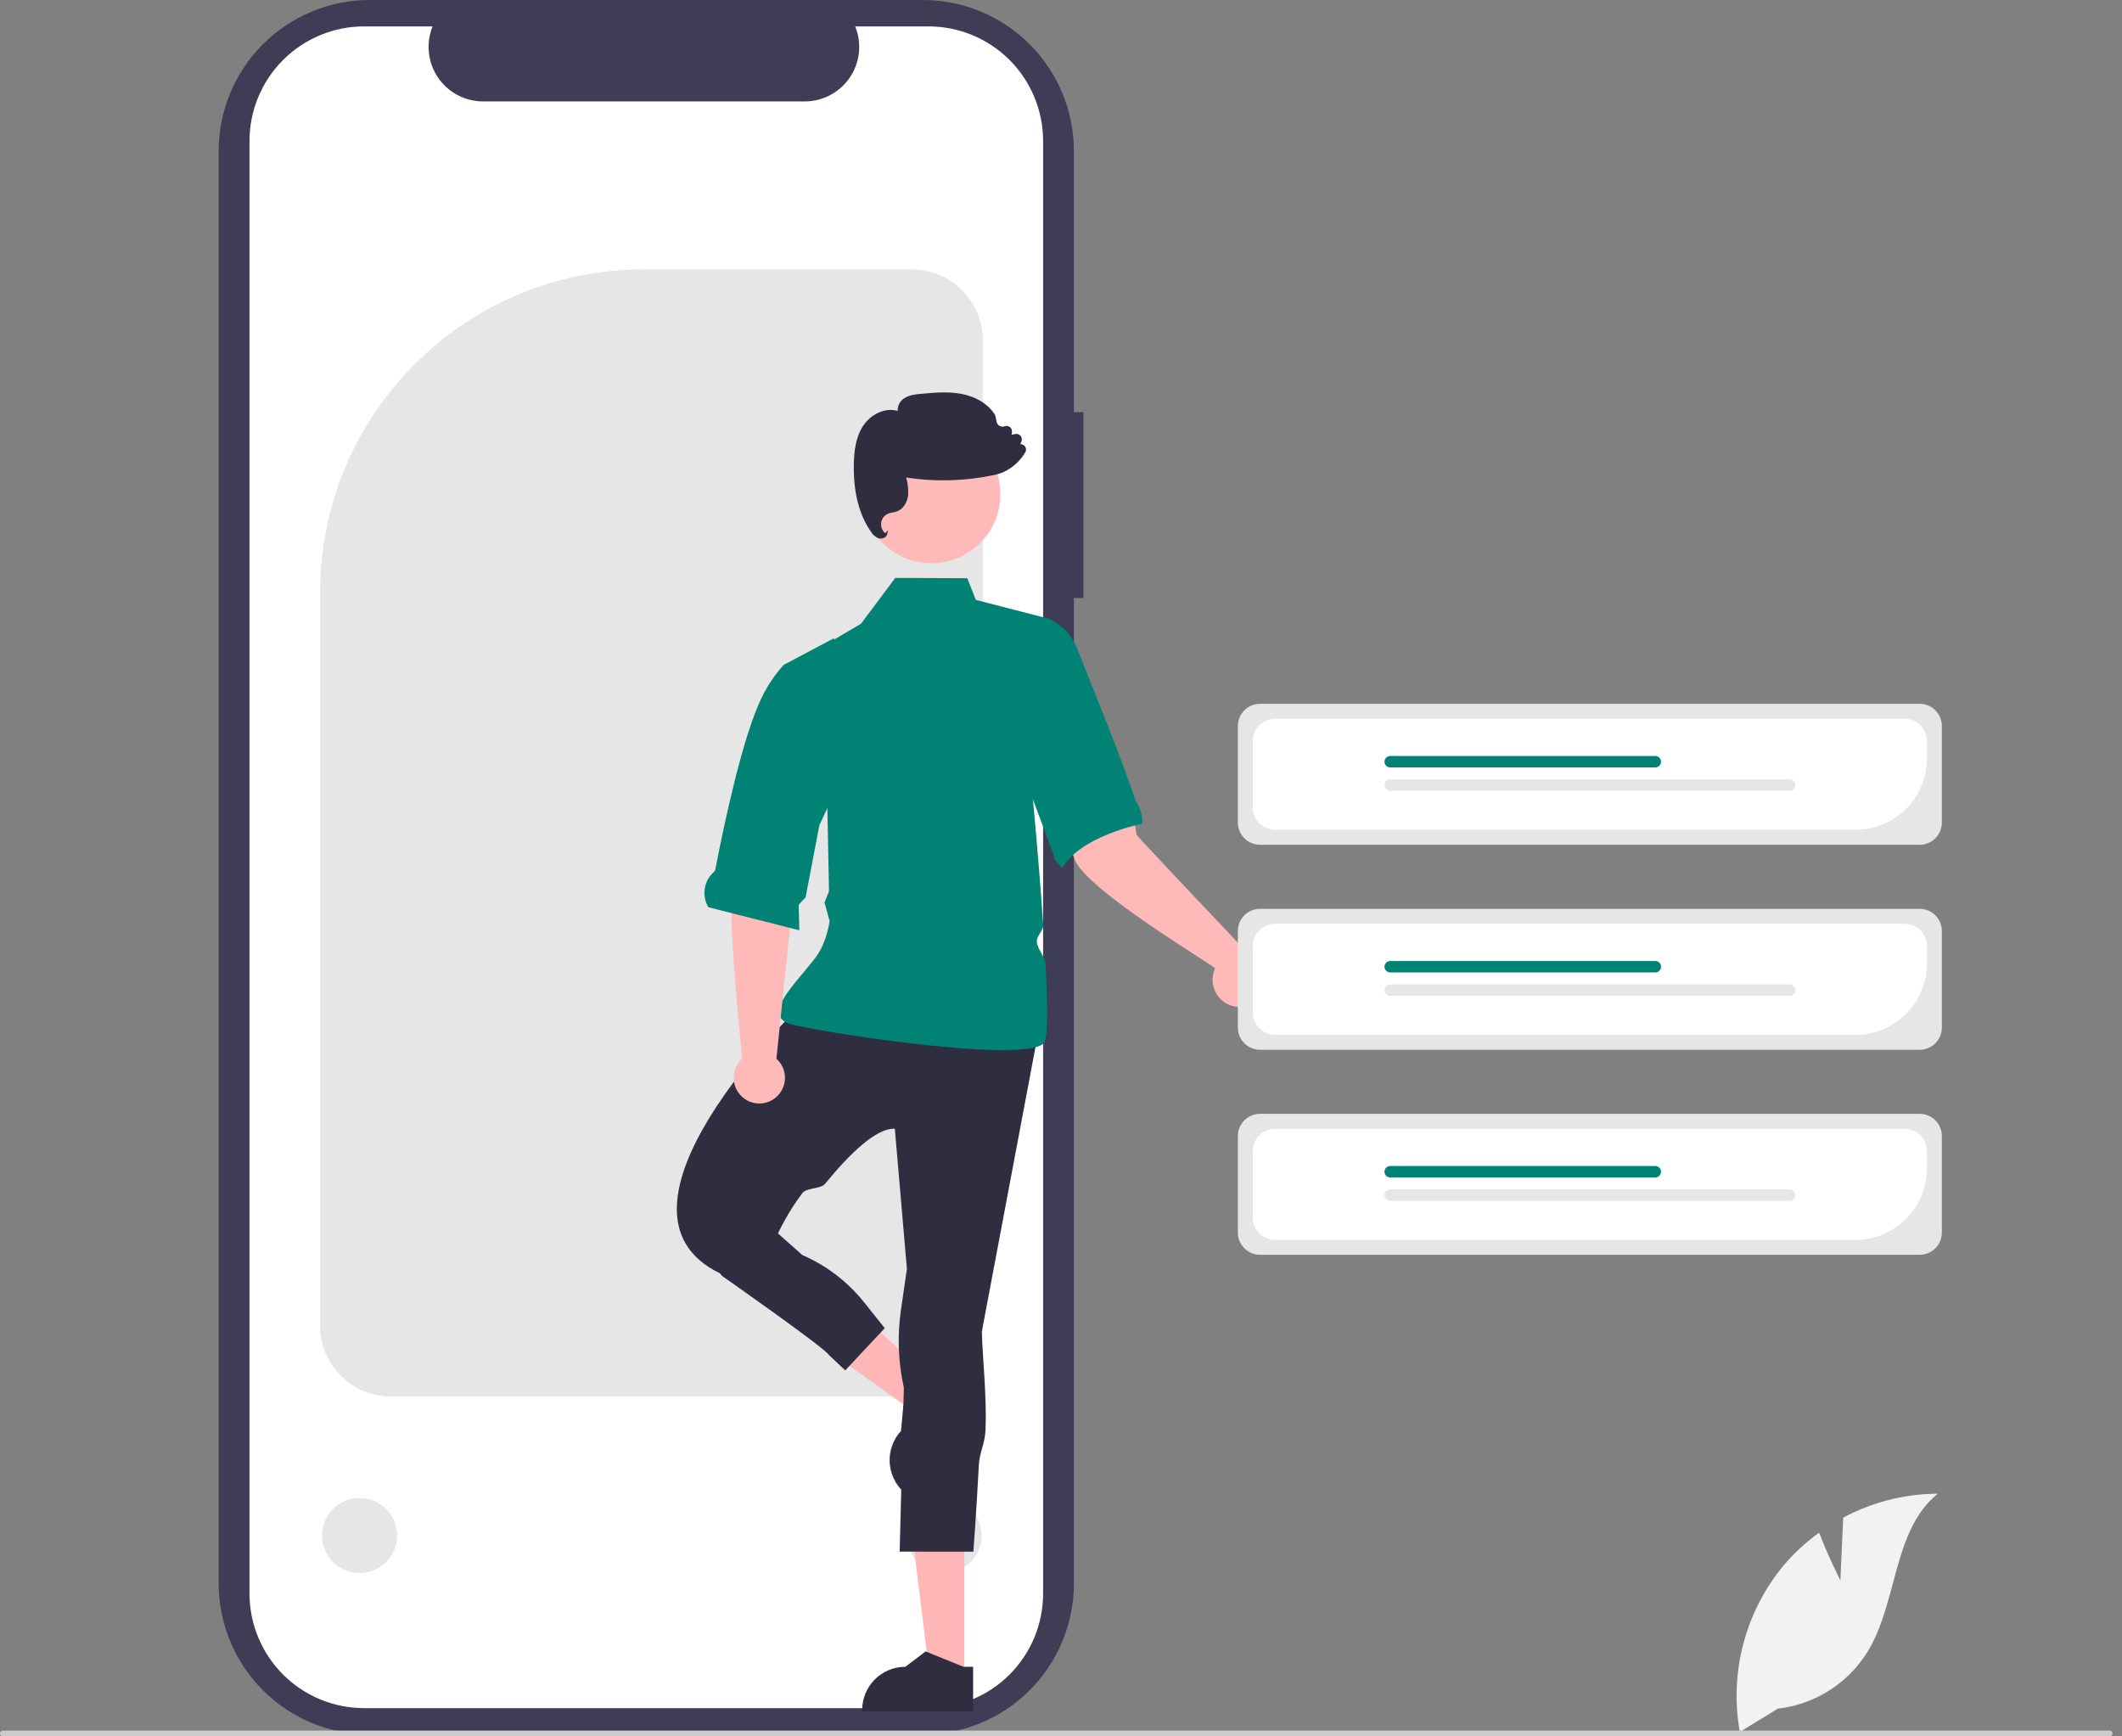 <svg width="220" height="180" viewBox="0 0 220 180" fill="none" xmlns="http://www.w3.org/2000/svg">
<rect x="0" y="0" width="220" height="180" fill="#808080" stroke="none"/>
<g clip-path="url(#clip0_447_30195)">
<path d="M112.327 42.729H111.34V15.664C111.34 11.51 109.69 7.526 106.752 4.588C103.815 1.65 99.831 2.04332e-09 95.676 2.04332e-09H38.334C36.277 -3.32222e-05 34.24 0.405 32.34 1.192C30.439 1.979 28.713 3.133 27.258 4.588C25.803 6.042 24.65 7.769 23.862 9.67C23.075 11.57 22.67 13.607 22.67 15.664V164.144C22.67 166.201 23.075 168.238 23.862 170.138C24.649 172.039 25.803 173.765 27.258 175.22C28.712 176.675 30.439 177.828 32.34 178.616C34.24 179.403 36.277 179.808 38.334 179.808H95.675C99.83 179.808 103.814 178.158 106.752 175.22C109.689 172.282 111.34 168.298 111.34 164.144V61.994H112.326L112.327 42.729Z" fill="#3F3D56"/>
<path d="M108.145 14.615V165.192C108.145 168.342 106.894 171.363 104.667 173.59C102.44 175.818 99.419 177.07 96.269 177.071H37.751C34.6 177.072 31.578 175.82 29.349 173.593C27.121 171.365 25.868 168.343 25.867 165.192V14.615C25.868 11.464 27.121 8.443 29.349 6.215C31.578 3.987 34.6 2.736 37.751 2.737H44.849C44.501 3.594 44.368 4.523 44.463 5.444C44.558 6.364 44.877 7.247 45.393 8.015C45.91 8.783 46.606 9.413 47.423 9.848C48.239 10.284 49.15 10.513 50.075 10.514H83.437C84.363 10.513 85.273 10.284 86.09 9.848C86.906 9.413 87.603 8.783 88.119 8.015C88.635 7.247 88.955 6.364 89.05 5.444C89.144 4.523 89.012 3.594 88.663 2.737H96.267C99.417 2.737 102.438 3.989 104.665 6.216C106.892 8.443 108.144 11.463 108.145 14.613V14.615Z" fill="white"/>
<path d="M94.561 144.767H40.518C38.574 144.765 36.711 143.992 35.336 142.618C33.962 141.243 33.189 139.38 33.187 137.436V61.41C33.187 42.95 48.204 27.933 66.663 27.933H94.561C96.505 27.935 98.368 28.708 99.742 30.082C101.117 31.457 101.89 33.32 101.892 35.264V137.436C101.89 139.38 101.117 141.243 99.742 142.618C98.368 143.992 96.504 144.765 94.561 144.767Z" fill="#E6E6E6"/>
<path d="M37.28 163.068C39.429 163.068 41.171 161.326 41.171 159.177C41.171 157.029 39.429 155.287 37.28 155.287C35.132 155.287 33.39 157.029 33.39 159.177C33.39 161.326 35.132 163.068 37.28 163.068Z" fill="#E6E6E6"/>
<path d="M97.875 163.068C100.024 163.068 101.766 161.326 101.766 159.177C101.766 157.029 100.024 155.287 97.875 155.287C95.726 155.287 93.984 157.029 93.984 159.177C93.984 161.326 95.726 163.068 97.875 163.068Z" fill="#E6E6E6"/>
<path d="M98.402 144.618L95.99 147.246L84.704 139.194L88.264 135.314L98.402 144.618Z" fill="#FFB6B6"/>
<path d="M101.566 146.285L93.789 154.761L93.681 154.662C92.807 153.859 92.287 152.742 92.236 151.556C92.185 150.369 92.607 149.211 93.41 148.336L93.41 148.336L93.656 145.71L97.481 143.9L98.16 143.16L101.566 146.285Z" fill="#2F2E41"/>
<path d="M99.979 173.95L96.412 173.95L94.715 160.19L99.98 160.19L99.979 173.95Z" fill="#FFB6B6"/>
<path d="M100.889 177.408L89.387 177.408V177.262C89.387 176.075 89.859 174.936 90.698 174.096C91.538 173.257 92.677 172.785 93.864 172.785H93.864L95.965 171.191L99.885 172.785L100.89 172.785L100.889 177.408Z" fill="#2F2E41"/>
<path d="M82.752 104.488C82.752 104.488 60.96 125.529 74.737 132.042H78.995C78.995 132.042 80.275 127.496 83.204 123.662C83.606 123.136 85.114 123.243 85.532 122.729C88.088 119.596 90.859 116.906 92.772 117.013L94.024 131.541L93.406 135.799C93.017 138.48 93.12 141.209 93.709 143.853L93.273 160.848L100.914 160.853C100.914 160.853 101.223 156.869 101.481 151.888C101.55 150.553 102.124 149.623 102.179 148.203C102.311 144.797 101.874 140.833 101.79 138.054L107.551 107.494L82.752 104.488Z" fill="#2F2E41"/>
<path d="M92.818 59.907L89.265 64.66L80.748 69.67L85.757 82.695L85.947 92.386L85.481 93.555L86.008 95.47C86.008 95.47 85.765 97.711 84.469 99.374C82.204 102.283 78.745 105.444 82.251 106.241C87.761 107.494 107.3 110.249 108.301 107.995C108.648 107.215 108.605 103.917 108.4 99.937C108.362 99.193 107.54 98.383 107.492 97.603C107.456 97.018 108.196 96.468 108.156 95.874C107.708 89.26 107.049 82.445 107.049 82.445L109.01 64.208L101.167 62.184L100.286 59.939L92.818 59.907Z" fill="#008375"/>
<path d="M73.69 130.792L74.855 132.264C74.855 132.264 85.568 139.759 85.936 140.459L87.629 142.061L91.726 137.682L89.595 135.012C87.891 132.875 85.688 131.189 83.18 130.101L79.915 127.204L73.69 130.792Z" fill="#2F2E41"/>
<path d="M80.497 109.756L82.448 90.873L82.963 83.101L77.503 82.113C77.503 82.113 76.685 87.456 75.97 90.591C75.264 93.686 76.91 109.341 76.954 109.754C76.553 110.113 76.27 110.585 76.143 111.108C76.016 111.63 76.051 112.179 76.243 112.682C76.434 113.185 76.774 113.617 77.217 113.922C77.66 114.228 78.185 114.391 78.723 114.391C79.261 114.392 79.787 114.229 80.23 113.924C80.673 113.619 81.013 113.187 81.206 112.684C81.398 112.182 81.433 111.633 81.307 111.11C81.18 110.587 80.898 110.115 80.497 109.756Z" fill="#FFB9B9"/>
<path d="M73.443 94.045L82.869 96.438L82.804 93.792L83.519 93.033L84.949 85.545L86.999 81.159L86.466 66.159L81.257 68.921L81.251 68.926C80.342 69.927 79.581 71.053 78.992 72.271C77.029 76.263 75.142 85.055 74.155 90.162C74.121 90.269 74.056 90.364 73.967 90.433C73.477 90.883 73.158 91.488 73.062 92.146C72.967 92.804 73.101 93.475 73.443 94.045Z" fill="#008375"/>
<path d="M129.421 98.866C129.421 98.866 117.945 86.768 117.838 86.54C117.036 80.452 114.731 77.767 114.385 78.058L108.435 80.12C108.435 80.12 110.205 85.725 111.403 89.055C112.548 92.236 125.746 100.006 125.966 100.39C125.73 100.912 125.657 101.494 125.759 102.058C125.86 102.622 126.13 103.142 126.533 103.549C126.937 103.957 127.454 104.232 128.017 104.339C128.58 104.445 129.163 104.379 129.687 104.147C130.211 103.916 130.653 103.531 130.954 103.043C131.255 102.555 131.401 101.987 131.372 101.415C131.343 100.843 131.141 100.292 130.792 99.837C130.444 99.382 129.966 99.043 129.421 98.866Z" fill="#FFB9B9"/>
<path d="M103.63 64.624C103.63 64.624 109.471 61.761 111.737 67.384C112.979 70.558 116.156 78.263 117.739 83.005C117.749 83.035 117.764 83.064 117.782 83.09C118.205 83.719 118.434 84.459 118.439 85.217C118.438 85.273 118.444 85.328 118.456 85.382C118.456 85.382 112.037 86.632 110.127 89.997L109.37 89.175L109.236 88.599L103.697 73.822L103.63 64.624Z" fill="#008375"/>
<path d="M199.025 87.573H130.634C130.025 87.572 129.441 87.33 129.01 86.899C128.579 86.468 128.337 85.884 128.336 85.275V75.258C128.337 74.649 128.579 74.064 129.01 73.634C129.441 73.203 130.025 72.96 130.634 72.96H199.025C199.634 72.96 200.219 73.203 200.65 73.634C201.08 74.064 201.323 74.649 201.324 75.258V85.275C201.323 85.884 201.08 86.468 200.65 86.899C200.219 87.33 199.634 87.572 199.025 87.573Z" fill="#E6E6E6"/>
<path d="M192.38 86.023H132.185C131.576 86.022 130.992 85.779 130.561 85.349C130.13 84.918 129.887 84.334 129.887 83.724V76.81C129.887 76.2 130.13 75.616 130.561 75.185C130.992 74.754 131.576 74.512 132.185 74.511H197.475C198.084 74.512 198.668 74.754 199.099 75.185C199.53 75.616 199.773 76.2 199.773 76.81V78.629C199.771 80.59 198.991 82.469 197.605 83.855C196.219 85.241 194.34 86.02 192.38 86.023Z" fill="white"/>
<path d="M171.617 79.554H144.129C143.972 79.554 143.821 79.491 143.71 79.38C143.599 79.269 143.536 79.118 143.536 78.961C143.536 78.804 143.599 78.653 143.71 78.542C143.821 78.431 143.972 78.368 144.129 78.368H171.617C171.774 78.368 171.925 78.431 172.036 78.542C172.147 78.653 172.209 78.804 172.209 78.961C172.209 79.118 172.147 79.269 172.036 79.38C171.925 79.491 171.774 79.554 171.617 79.554Z" fill="#008375"/>
<path d="M185.532 81.978H144.129C143.972 81.978 143.821 81.916 143.71 81.805C143.599 81.694 143.536 81.543 143.536 81.385C143.536 81.228 143.599 81.078 143.71 80.966C143.821 80.855 143.972 80.793 144.129 80.793H185.532C185.689 80.793 185.84 80.855 185.951 80.966C186.062 81.078 186.124 81.228 186.124 81.385C186.124 81.543 186.062 81.694 185.951 81.805C185.84 81.916 185.689 81.978 185.532 81.978Z" fill="#E6E6E6"/>
<path d="M199.025 108.825H130.634C130.025 108.824 129.441 108.582 129.01 108.151C128.579 107.72 128.337 107.136 128.336 106.526V96.51C128.337 95.9 128.579 95.316 129.01 94.885C129.441 94.454 130.025 94.212 130.634 94.211H199.025C199.634 94.212 200.219 94.454 200.65 94.885C201.08 95.316 201.323 95.9 201.324 96.51V106.526C201.323 107.136 201.08 107.72 200.65 108.151C200.219 108.582 199.634 108.824 199.025 108.825Z" fill="#E6E6E6"/>
<path d="M192.38 107.274H132.185C131.576 107.274 130.992 107.031 130.561 106.6C130.13 106.169 129.887 105.585 129.887 104.976V98.061C129.887 97.452 130.13 96.868 130.561 96.437C130.992 96.006 131.576 95.764 132.185 95.763H197.475C198.084 95.764 198.668 96.006 199.099 96.437C199.53 96.868 199.773 97.452 199.773 98.061V99.881C199.771 101.841 198.991 103.721 197.605 105.107C196.219 106.493 194.34 107.272 192.38 107.274Z" fill="white"/>
<path d="M171.617 100.806H144.129C144.051 100.806 143.974 100.79 143.902 100.76C143.83 100.731 143.765 100.687 143.71 100.632C143.655 100.577 143.611 100.511 143.581 100.44C143.551 100.368 143.536 100.291 143.536 100.213C143.536 100.135 143.551 100.058 143.581 99.986C143.611 99.914 143.655 99.849 143.71 99.794C143.765 99.739 143.83 99.695 143.902 99.665C143.974 99.635 144.051 99.62 144.129 99.62H171.617C171.774 99.62 171.925 99.682 172.036 99.794C172.147 99.905 172.209 100.056 172.209 100.213C172.209 100.37 172.147 100.521 172.036 100.632C171.925 100.743 171.774 100.806 171.617 100.806Z" fill="#008375"/>
<path d="M185.532 103.23H144.129C144.051 103.23 143.974 103.215 143.902 103.185C143.83 103.155 143.765 103.111 143.71 103.056C143.655 103.001 143.611 102.936 143.581 102.864C143.551 102.792 143.536 102.715 143.536 102.637C143.536 102.559 143.551 102.482 143.581 102.41C143.611 102.338 143.655 102.273 143.71 102.218C143.765 102.163 143.83 102.119 143.902 102.09C143.974 102.06 144.051 102.044 144.129 102.044H185.532C185.689 102.044 185.84 102.107 185.951 102.218C186.062 102.329 186.124 102.48 186.124 102.637C186.124 102.794 186.062 102.945 185.951 103.056C185.84 103.168 185.689 103.23 185.532 103.23Z" fill="#E6E6E6"/>
<path d="M199.025 130.076H130.634C130.025 130.076 129.441 129.833 129.01 129.402C128.579 128.972 128.337 128.387 128.336 127.778V117.762C128.337 117.152 128.579 116.568 129.01 116.137C129.441 115.706 130.025 115.464 130.634 115.463H199.025C199.634 115.464 200.219 115.706 200.65 116.137C201.08 116.568 201.323 117.152 201.324 117.762V127.778C201.323 128.387 201.08 128.972 200.65 129.402C200.219 129.833 199.634 130.076 199.025 130.076Z" fill="#E6E6E6"/>
<path d="M192.38 128.526H132.185C131.576 128.525 130.992 128.283 130.561 127.852C130.13 127.421 129.887 126.837 129.887 126.228V119.313C129.887 118.704 130.13 118.12 130.561 117.689C130.992 117.258 131.576 117.015 132.185 117.015H197.475C198.084 117.015 198.668 117.258 199.099 117.689C199.53 118.12 199.773 118.704 199.773 119.313V121.133C199.771 123.093 198.991 124.972 197.605 126.358C196.219 127.744 194.34 128.524 192.38 128.526Z" fill="white"/>
<path d="M171.617 122.057H144.129C143.972 122.057 143.821 121.995 143.71 121.884C143.599 121.772 143.536 121.622 143.536 121.464C143.536 121.307 143.599 121.156 143.71 121.045C143.821 120.934 143.972 120.872 144.129 120.872H171.617C171.774 120.872 171.925 120.934 172.036 121.045C172.147 121.156 172.209 121.307 172.209 121.464C172.209 121.622 172.147 121.772 172.036 121.884C171.925 121.995 171.774 122.057 171.617 122.057Z" fill="#008375"/>
<path d="M185.532 124.482H144.129C143.972 124.482 143.821 124.419 143.71 124.308C143.599 124.197 143.536 124.046 143.536 123.889C143.536 123.732 143.599 123.581 143.71 123.47C143.821 123.359 143.972 123.296 144.129 123.296H185.532C185.689 123.296 185.84 123.359 185.951 123.47C186.062 123.581 186.124 123.732 186.124 123.889C186.124 124.046 186.062 124.197 185.951 124.308C185.84 124.419 185.689 124.482 185.532 124.482Z" fill="#E6E6E6"/>
<path d="M96.562 58.381C100.512 58.381 103.715 55.179 103.715 51.228C103.715 47.278 100.512 44.076 96.562 44.076C92.612 44.076 89.409 47.278 89.409 51.228C89.409 55.179 92.612 58.381 96.562 58.381Z" fill="#FFB9B9"/>
<path d="M91.303 55.828C91.217 55.829 91.132 55.815 91.05 55.788C90.731 55.648 90.464 55.411 90.288 55.11C89.056 53.339 88.462 50.977 88.521 48.091C88.546 46.87 88.684 45.309 89.539 44.064C90.258 43.018 91.713 42.188 93.068 42.604C93.053 42.333 93.113 42.063 93.242 41.824C93.371 41.585 93.564 41.387 93.799 41.252C94.313 40.937 94.931 40.879 95.476 40.828C96.853 40.699 98.276 40.566 99.671 40.83C101.234 41.126 102.512 41.932 103.177 43.04L103.191 43.075L103.326 43.732C103.344 43.82 103.381 43.903 103.435 43.976C103.488 44.049 103.557 44.109 103.636 44.152C103.715 44.196 103.802 44.222 103.892 44.228C103.982 44.235 104.072 44.222 104.157 44.19C104.249 44.155 104.348 44.145 104.445 44.161C104.543 44.176 104.634 44.217 104.711 44.279C104.787 44.34 104.847 44.421 104.883 44.512C104.919 44.604 104.93 44.703 104.916 44.801L104.878 45.062L105.271 44.988C105.37 44.97 105.471 44.978 105.566 45.012C105.66 45.045 105.743 45.103 105.808 45.18C105.873 45.256 105.916 45.349 105.933 45.447C105.95 45.546 105.941 45.647 105.906 45.741L105.795 46.041C105.877 46.042 105.957 46.059 106.031 46.092C106.106 46.125 106.173 46.172 106.228 46.232C106.308 46.318 106.358 46.426 106.371 46.542C106.385 46.658 106.36 46.776 106.302 46.877C105.863 47.629 105.24 48.256 104.491 48.7C104.082 48.946 103.634 49.122 103.167 49.22C100.135 49.875 97.009 49.969 93.943 49.498C94.124 50.102 94.194 50.735 94.149 51.365C94.051 52.152 93.588 52.802 92.971 53.02C92.831 53.066 92.687 53.101 92.541 53.124C92.401 53.146 92.264 53.179 92.13 53.224C91.931 53.297 91.755 53.421 91.62 53.583C91.485 53.746 91.395 53.941 91.359 54.15C91.323 54.358 91.343 54.572 91.417 54.771C91.49 54.969 91.615 55.145 91.778 55.279L92.082 54.962L91.983 55.365C91.962 55.444 91.925 55.517 91.874 55.581C91.824 55.644 91.76 55.696 91.688 55.733C91.569 55.796 91.437 55.829 91.303 55.828Z" fill="#2F2E41"/>
<path d="M190.805 163.83L191.094 157.323C194.111 155.71 197.476 154.858 200.896 154.841C196.189 158.69 196.777 166.11 193.585 171.286C192.577 172.893 191.221 174.252 189.616 175.263C188.011 176.274 186.2 176.912 184.315 177.127L180.376 179.54C179.835 176.526 179.954 173.431 180.725 170.468C181.496 167.504 182.9 164.743 184.84 162.375C185.942 161.057 187.206 159.883 188.601 158.881C189.544 161.369 190.805 163.83 190.805 163.83Z" fill="#F2F2F2"/>
<path d="M219.012 179.699C219.012 179.739 219.004 179.778 218.989 179.814C218.974 179.851 218.952 179.884 218.924 179.912C218.896 179.94 218.862 179.962 218.826 179.977C218.789 179.992 218.75 180 218.711 180H0.301C0.221 180 0.145 179.968 0.088 179.912C0.032 179.855 0 179.779 0 179.699C0 179.619 0.032 179.543 0.088 179.486C0.145 179.43 0.221 179.398 0.301 179.398H218.711C218.75 179.398 218.789 179.405 218.826 179.421C218.862 179.436 218.896 179.458 218.924 179.486C218.952 179.514 218.974 179.547 218.989 179.584C219.004 179.62 219.012 179.659 219.012 179.699Z" fill="#CCCCCC"/>
</g>
<defs>
<clipPath id="clip0_447_30195">
<rect width="219.012" height="180" fill="white"/>
</clipPath>
</defs>
</svg>
